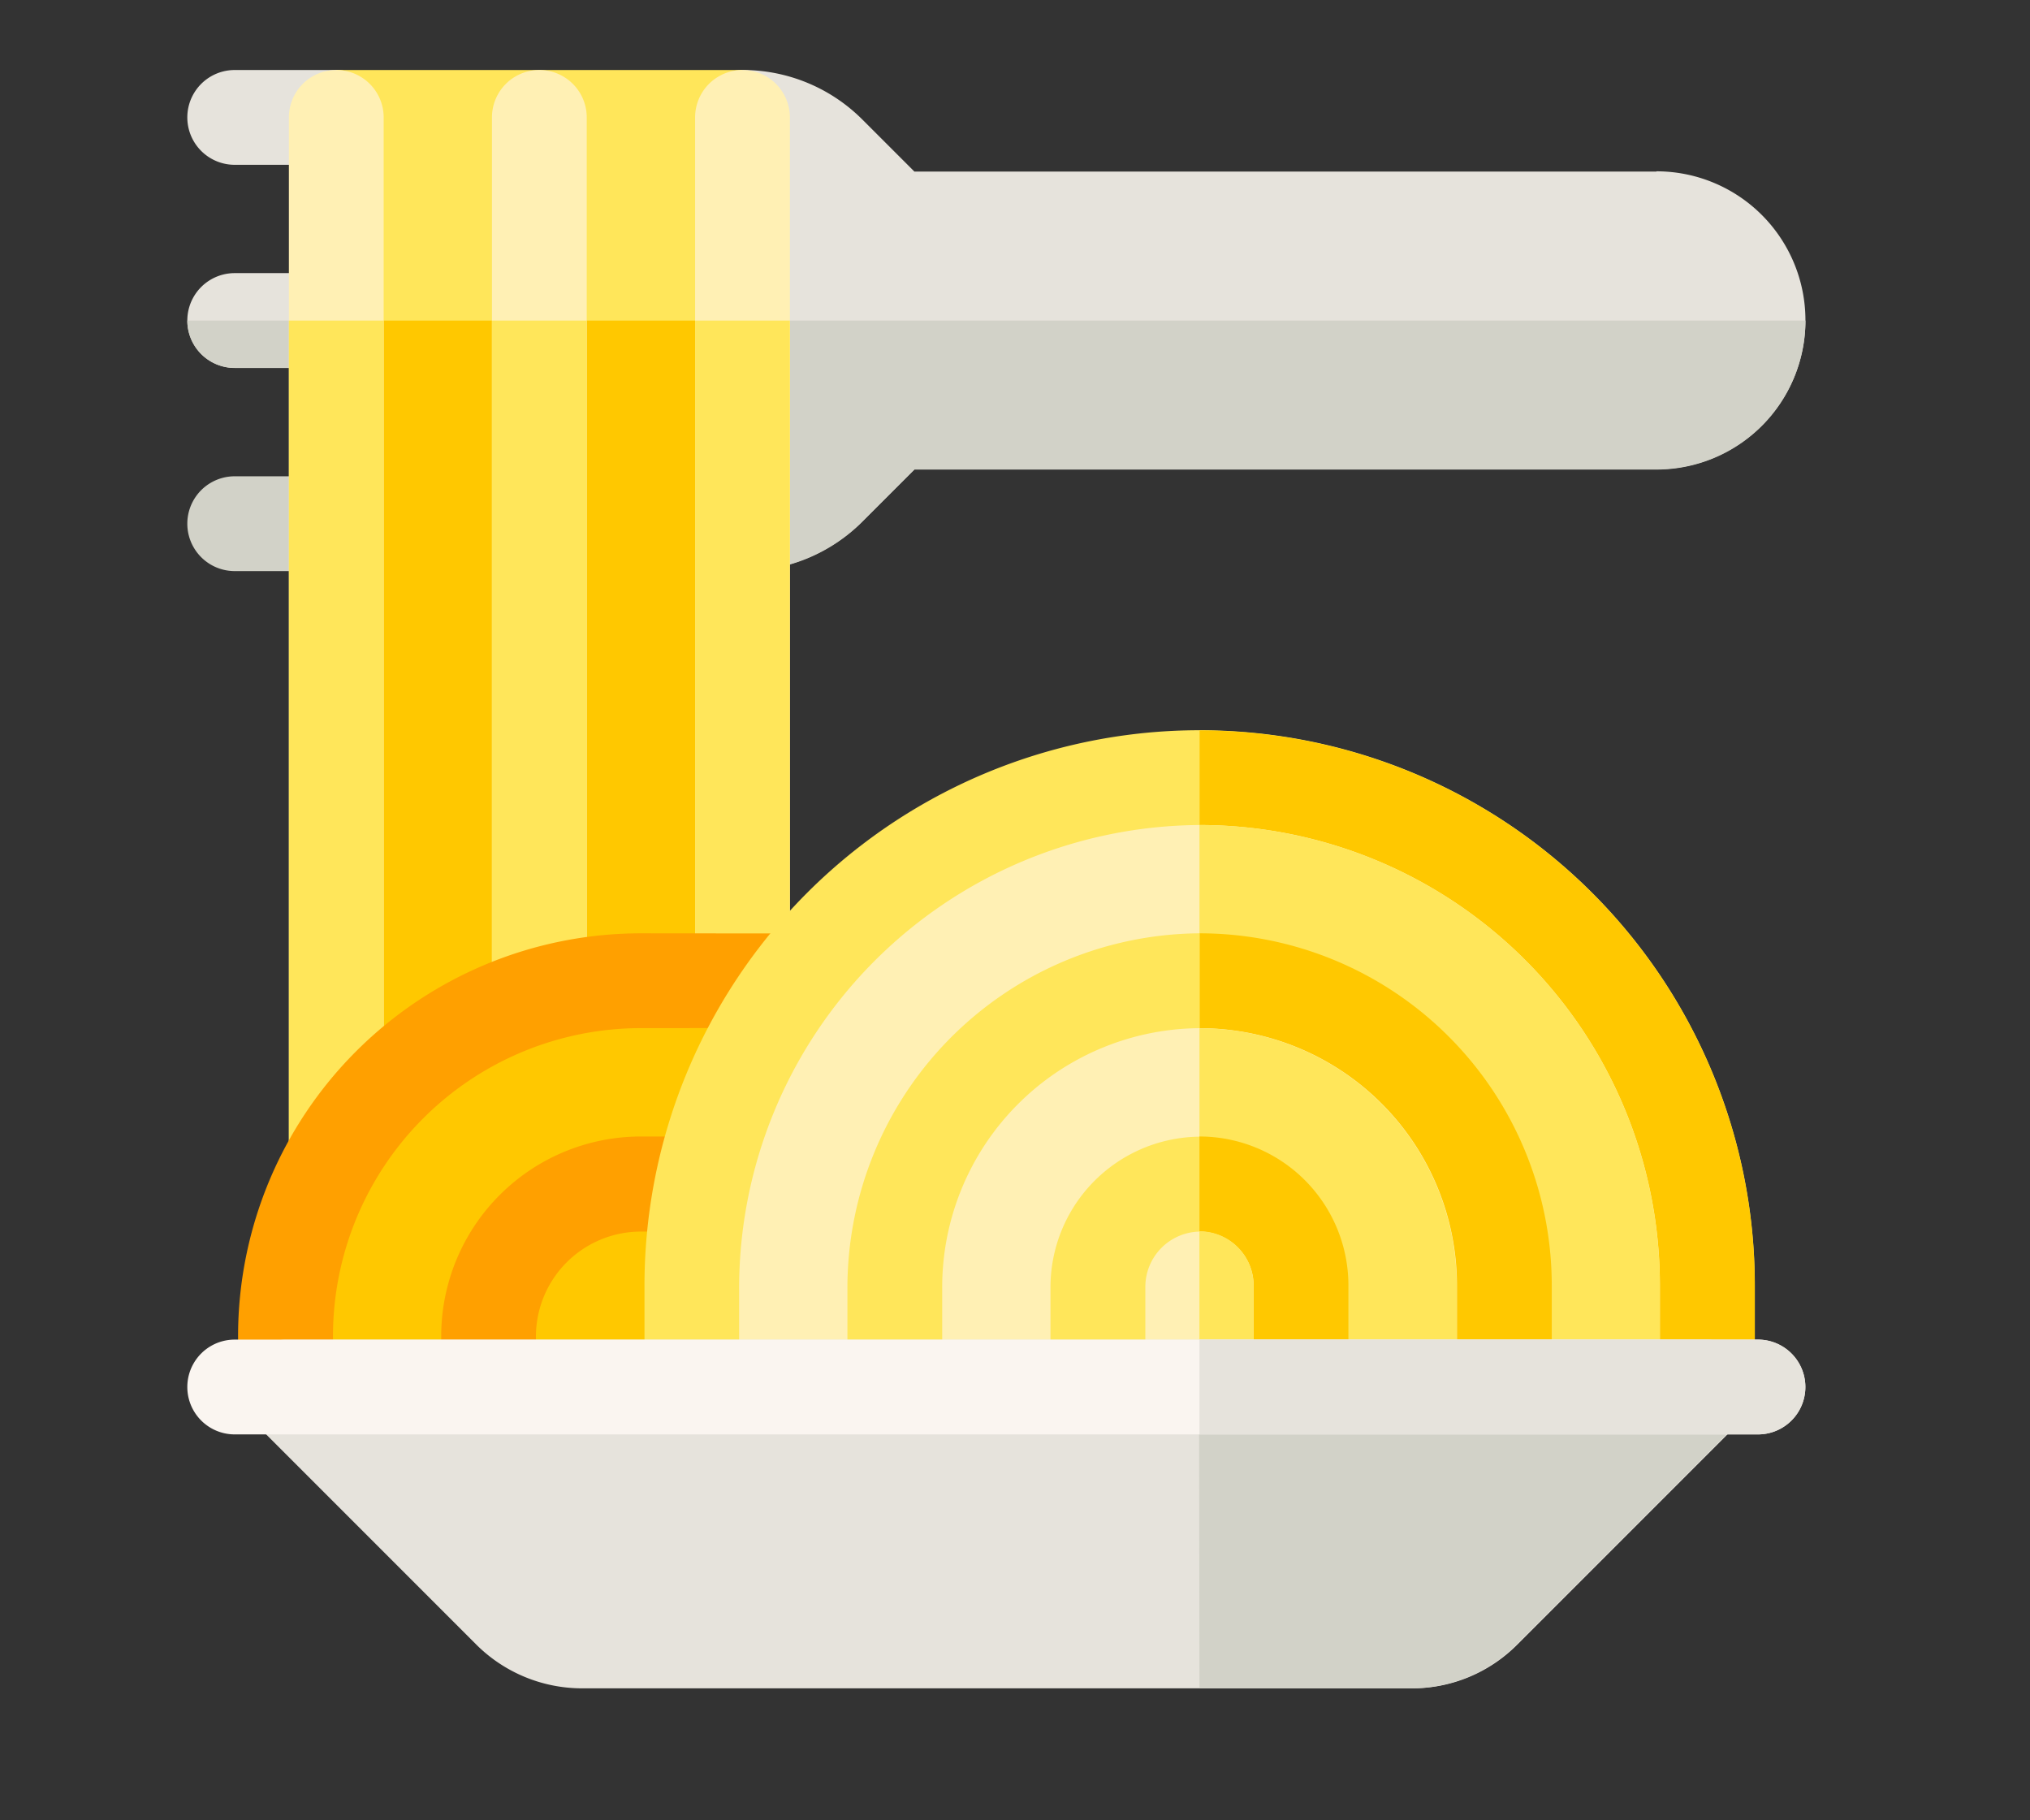 <svg xmlns="http://www.w3.org/2000/svg" xmlns:xlink="http://www.w3.org/1999/xlink" width="29" height="26" viewBox="0 0 29 26">
  <rect x="0" y="0" width="29" height="26" fill="#333333" stroke="none"/>
  <defs>
    <clipPath id="clip-path">
      <rect id="Rectángulo_184" data-name="Rectángulo 184" width="29" height="26" transform="translate(0.066)" fill="#ebebeb"/>
    </clipPath>
  </defs>
  <g id="pastas" transform="translate(-0.066)" clip-path="url(#clip-path)">
    <g id="spaghetti" transform="translate(2.742 1)">
      <path id="Trazado_845" data-name="Trazado 845" d="M2.128,65.621H.677a.677.677,0,0,1,0-1.354H2.128a.677.677,0,0,1,0,1.354Z" transform="translate(0 -61.366)" fill="#e6e3dc"/>
      <path id="Trazado_846" data-name="Trazado 846" d="M2.128,79.944H.677A.677.677,0,0,1,0,79.267H2.805A.677.677,0,0,1,2.128,79.944Z" transform="translate(0 -75.688)" fill="#d2d2c8"/>
      <path id="Trazado_847" data-name="Trazado 847" d="M174.4,1.451H163.8l-.74-.74A2.414,2.414,0,0,0,161.344,0a.677.677,0,0,0-.677.677v5.8a.677.677,0,0,0,.677.677,2.412,2.412,0,0,0,1.717-.711l.74-.74h10.6a2.128,2.128,0,1,0,0-4.256Z" transform="translate(-153.413)" fill="#e6e3dc"/>
      <path id="Trazado_848" data-name="Trazado 848" d="M160.667,82.168a.677.677,0,0,0,.677.677,2.412,2.412,0,0,0,1.717-.711l.74-.74h10.6a2.128,2.128,0,0,0,2.128-2.128H160.667Z" transform="translate(-153.413 -75.687)" fill="#d2d2c8"/>
      <path id="Trazado_849" data-name="Trazado 849" d="M2.128,1.354H.677A.677.677,0,0,1,.677,0H2.128a.677.677,0,1,1,0,1.354Z" fill="#e6e3dc"/>
      <path id="Trazado_850" data-name="Trazado 850" d="M2.128,129.887H.677a.677.677,0,0,1,0-1.354H2.128a.677.677,0,0,1,0,1.354Z" transform="translate(0 -122.73)" fill="#d2d2c8"/>
      <path id="Trazado_851" data-name="Trazado 851" d="M47.133,0h5.8V19.489h-5.8Z" transform="translate(-45.005)" fill="#ffe65a"/>
      <path id="Trazado_852" data-name="Trazado 852" d="M47.133,79.267h5.8v15.91h-5.8Z" transform="translate(-45.005 -75.688)" fill="#ffc800"/>
      <path id="Trazado_853" data-name="Trazado 853" d="M97.077,19.489a.677.677,0,0,1-.677-.677V.677a.677.677,0,1,1,1.354,0V18.811A.677.677,0,0,1,97.077,19.489Z" transform="translate(-92.048)" fill="#fff0b4"/>
      <path id="Trazado_854" data-name="Trazado 854" d="M32.81,19.489a.677.677,0,0,1-.677-.677V.677a.677.677,0,0,1,1.354,0V18.811A.677.677,0,0,1,32.81,19.489Z" transform="translate(-30.682)" fill="#fff0b4"/>
      <path id="Trazado_855" data-name="Trazado 855" d="M161.344,19.489a.677.677,0,0,1-.677-.677V.677a.677.677,0,1,1,1.354,0V18.811A.677.677,0,0,1,161.344,19.489Z" transform="translate(-153.413)" fill="#fff0b4"/>
      <g id="Grupo_400" data-name="Grupo 400" transform="translate(1.451 3.579)">
        <path id="Trazado_856" data-name="Trazado 856" d="M97.077,95.177a.677.677,0,0,0,.677-.677V79.267H96.4V94.5A.677.677,0,0,0,97.077,95.177Z" transform="translate(-93.499 -79.267)" fill="#ffe65a"/>
        <path id="Trazado_857" data-name="Trazado 857" d="M32.81,95.177a.677.677,0,0,0,.677-.677V79.267H32.133V94.5A.677.677,0,0,0,32.81,95.177Z" transform="translate(-32.133 -79.267)" fill="#ffe65a"/>
        <path id="Trazado_858" data-name="Trazado 858" d="M161.344,95.177a.677.677,0,0,0,.677-.677V79.267h-1.354V94.5A.677.677,0,0,0,161.344,95.177Z" transform="translate(-154.864 -79.267)" fill="#ffe65a"/>
      </g>
      <path id="Trazado_859" data-name="Trazado 859" d="M21.822,273.136a5.755,5.755,0,0,0-5.755,5.754v.726a.677.677,0,0,0,.677.677h8.7a.677.677,0,0,0,.677-.677v-5.8a.677.677,0,0,0-.677-.677Z" transform="translate(-15.342 -260.805)" fill="#ffa000"/>
      <path id="Trazado_860" data-name="Trazado 860" d="M50.468,303.126a4.4,4.4,0,0,0-4.4,4.4v.726a.677.677,0,0,0,.677.677h7.35a.677.677,0,0,0,.677-.677V303.8a.677.677,0,0,0-.677-.677Z" transform="translate(-43.987 -289.441)" fill="#ffc800"/>
      <path id="Trazado_861" data-name="Trazado 861" d="M83.19,337.406a2.853,2.853,0,0,0-2.853,2.853v.726a.677.677,0,0,0,.677.677h5.8a.677.677,0,0,0,.677-.677v-2.9a.677.677,0,0,0-.677-.677Z" transform="translate(-76.71 -322.173)" fill="#ffa000"/>
      <path id="Trazado_862" data-name="Trazado 862" d="M111.836,367.4a1.5,1.5,0,0,0-1.5,1.5v.726a.677.677,0,0,0,.677.677h4.448a.677.677,0,0,0,.677-.677v-1.547a.677.677,0,0,0-.677-.677Z" transform="translate(-105.356 -350.809)" fill="#ffc800"/>
      <path id="Trazado_863" data-name="Trazado 863" d="M152.528,208.866A7.931,7.931,0,0,0,144.6,216.8v1.451a.677.677,0,0,0,.677.677h14.508a.677.677,0,0,0,.677-.677V216.8A7.931,7.931,0,0,0,152.528,208.866Z" transform="translate(-138.069 -199.436)" fill="#ffe65a"/>
      <path id="Trazado_864" data-name="Trazado 864" d="M328.2,218.248V216.8a7.931,7.931,0,0,0-7.931-7.931v10.059h7.254A.677.677,0,0,0,328.2,218.248Z" transform="translate(-305.808 -199.436)" fill="#ffc800"/>
      <path id="Trazado_865" data-name="Trazado 865" d="M181.17,238.866a6.617,6.617,0,0,0-6.573,6.64v1.388a.677.677,0,0,0,.677.677h11.8a.677.677,0,0,0,.677-.677v-1.451A6.576,6.576,0,0,0,181.17,238.866Z" transform="translate(-166.714 -228.082)" fill="#fff0b4"/>
      <path id="Trazado_866" data-name="Trazado 866" d="M326.844,246.894v-1.451a6.576,6.576,0,0,0-6.577-6.576v8.7h5.9A.677.677,0,0,0,326.844,246.894Z" transform="translate(-305.808 -228.083)" fill="#ffe65a"/>
      <path id="Trazado_867" data-name="Trazado 867" d="M213.878,273.126a5.065,5.065,0,0,0-5.011,5.084v1.4a.677.677,0,0,0,.677.677h8.7a.677.677,0,0,0,.677-.677v-1.451A5.03,5.03,0,0,0,213.878,273.126Z" transform="translate(-199.437 -260.795)" fill="#ffe65a"/>
      <path id="Trazado_868" data-name="Trazado 868" d="M325.3,279.61v-1.451a5.03,5.03,0,0,0-5.029-5.029v7.158h4.352A.677.677,0,0,0,325.3,279.61Z" transform="translate(-305.808 -260.799)" fill="#ffc800"/>
      <path id="Trazado_869" data-name="Trazado 869" d="M242.515,303.126a3.7,3.7,0,0,0-3.648,3.721v1.4a.677.677,0,0,0,.677.677h6a.677.677,0,0,0,.677-.677V306.8A3.675,3.675,0,0,0,242.515,303.126Z" transform="translate(-228.083 -289.44)" fill="#fff0b4"/>
      <path id="Trazado_870" data-name="Trazado 870" d="M323.942,308.265v-1.451a3.675,3.675,0,0,0-3.675-3.674v5.8h3A.677.677,0,0,0,323.942,308.265Z" transform="translate(-305.808 -289.453)" fill="#ffe65a"/>
      <path id="Trazado_871" data-name="Trazado 871" d="M275.228,337.4a2.151,2.151,0,0,0-2.092,2.163v1.416a.677.677,0,0,0,.677.677h2.9a.677.677,0,0,0,.677-.677v-1.451A2.128,2.128,0,0,0,275.228,337.4Z" transform="translate(-260.805 -322.164)" fill="#ffe65a"/>
      <path id="Trazado_872" data-name="Trazado 872" d="M322.395,340.988v-1.451a2.127,2.127,0,0,0-2.128-2.127v4.255h1.451A.677.677,0,0,0,322.395,340.988Z" transform="translate(-305.808 -322.177)" fill="#ffc800"/>
      <path id="Trazado_873" data-name="Trazado 873" d="M303.925,367.4a.79.79,0,0,0-.788.794V369.5a.79.79,0,0,0,.788.793.773.773,0,0,0,.759-.773v-1.355A.773.773,0,0,0,303.925,367.4Z" transform="translate(-289.451 -350.809)" fill="#fff0b4"/>
      <path id="Trazado_874" data-name="Trazado 874" d="M321.04,369.527v-1.355a.773.773,0,0,0-.759-.773h-.015v2.9h.015A.773.773,0,0,0,321.04,369.527Z" transform="translate(-305.808 -350.812)" fill="#ffe65a"/>
      <path id="Trazado_875" data-name="Trazado 875" d="M32.827,406.647H20.972a2.142,2.142,0,0,1-1.5-.623l-3.2-3.2a.677.677,0,0,1,.479-1.156h20.31a.677.677,0,0,1,.479,1.156l-3.2,3.2A2.114,2.114,0,0,1,32.827,406.647Z" transform="translate(-15.342 -383.532)" fill="#e6e3dc"/>
      <path id="Trazado_876" data-name="Trazado 876" d="M320.267,406.647h3.026a2.114,2.114,0,0,0,1.5-.623l3.2-3.2a.677.677,0,0,0-.479-1.156h-7.254Z" transform="translate(-305.808 -383.532)" fill="#d2d2c8"/>
      <path id="Trazado_877" data-name="Trazado 877" d="M22.438,403.021H.677a.677.677,0,0,1,0-1.354H22.438a.677.677,0,0,1,0,1.354Z" transform="translate(0 -383.533)" fill="#faf5f0"/>
      <path id="Trazado_878" data-name="Trazado 878" d="M320.267,403.021h7.979a.677.677,0,0,0,0-1.354h-7.979Z" transform="translate(-305.808 -383.533)" fill="#e6e3dc"/>
    </g>
  </g>
</svg>
